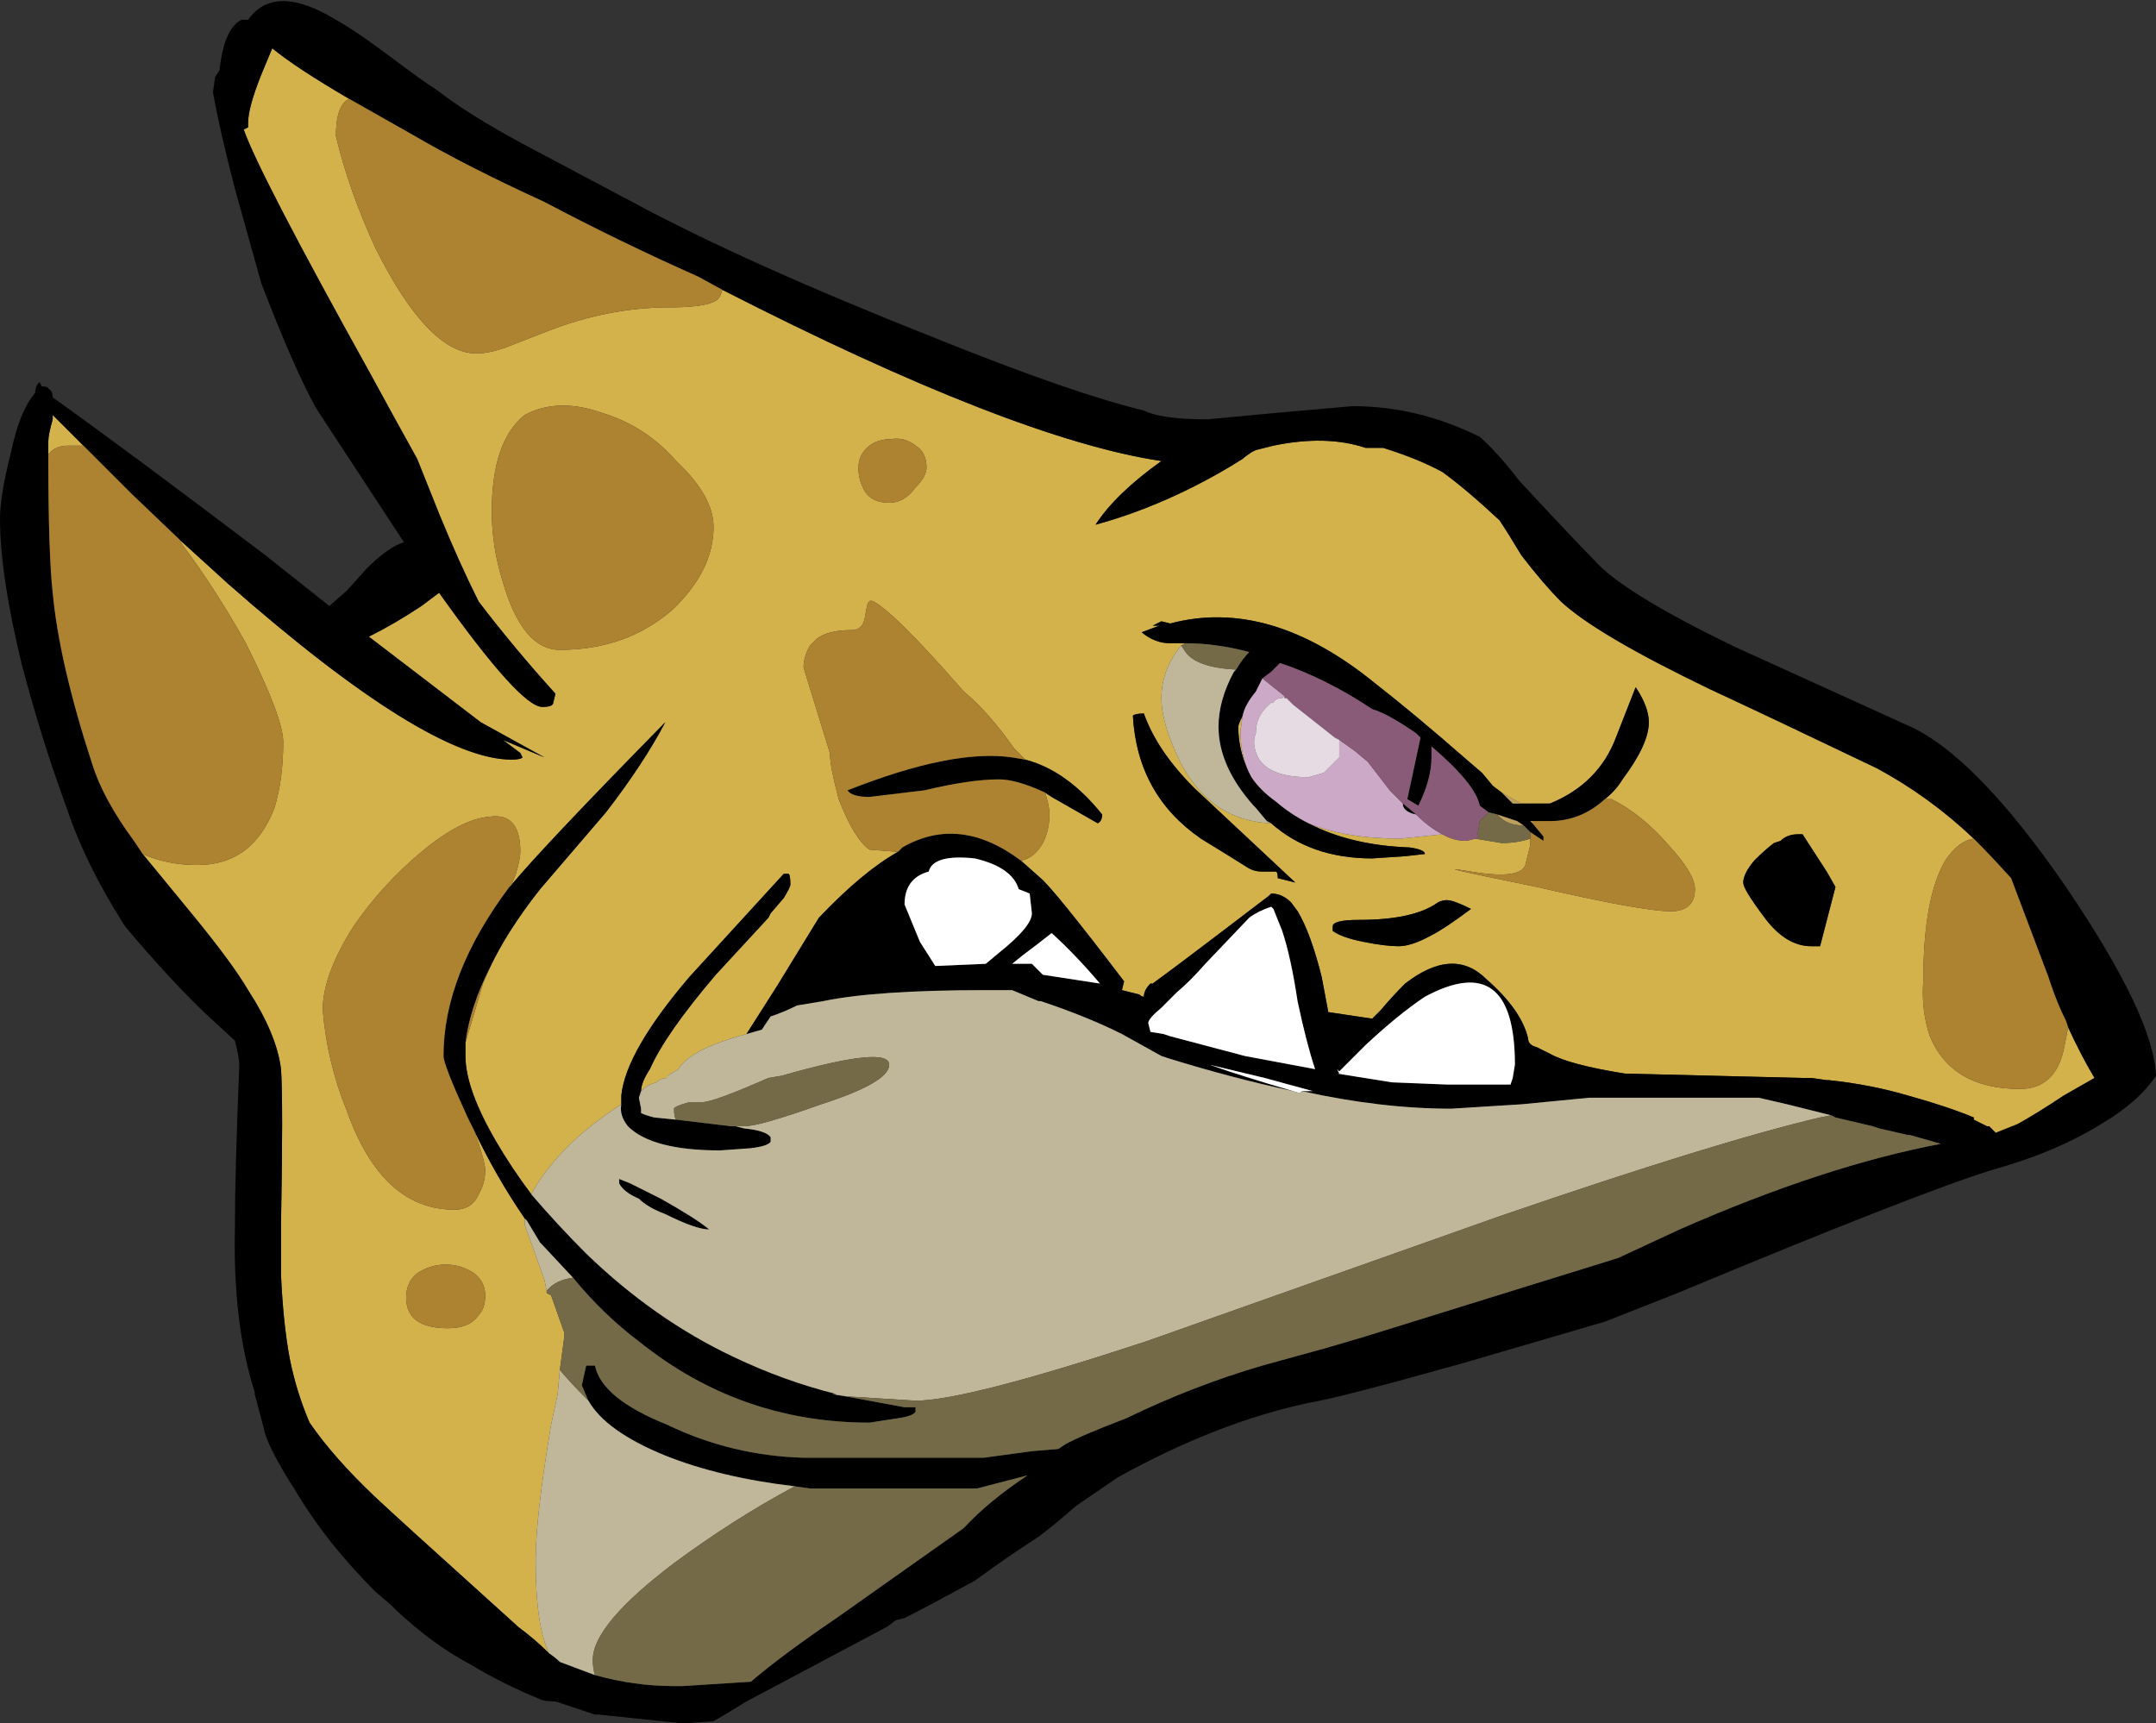 <?xml version="1.0" encoding="UTF-8" standalone="no"?>
<svg xmlns:ffdec="https://www.free-decompiler.com/flash" xmlns:xlink="http://www.w3.org/1999/xlink" ffdec:objectType="shape" height="39.25px" width="49.1px" xmlns="http://www.w3.org/2000/svg">
  <rect width="100%" height="100%" fill="#333333" stroke="none"/>
  <g transform="matrix(1.0, 0.0, 0.0, 1.0, 70.05, 33.7)">
    <path d="M-65.95 -21.4 L-64.85 -20.4 Q-60.3 -16.4 -58.4 -16.4 -58.2 -16.4 -58.15 -16.45 L-58.2 -16.55 -58.6 -16.85 -57.65 -16.45 -59.1 -17.25 -61.65 -19.2 Q-61.05 -19.5 -60.45 -19.9 L-60.05 -20.2 Q-58.2 -17.6 -57.7 -17.6 -57.45 -17.6 -57.45 -17.7 L-57.4 -17.9 Q-58.35 -18.95 -59.15 -20.0 -59.6 -20.9 -60.05 -22.0 L-60.55 -23.25 Q-61.05 -24.15 -61.65 -25.25 -64.15 -29.75 -64.5 -30.75 L-64.4 -30.8 -64.4 -30.9 Q-64.4 -31.25 -64.1 -32.0 L-63.85 -32.6 Q-63.3 -32.15 -62.1 -31.45 -62.4 -31.3 -62.4 -30.6 -62.1 -29.35 -61.5 -28.05 -60.3 -25.65 -59.2 -25.65 -58.9 -25.65 -58.5 -25.8 L-57.6 -26.15 Q-56.2 -26.7 -54.8 -26.7 -54.0 -26.7 -53.75 -26.85 -53.65 -26.9 -53.6 -27.1 -46.95 -23.7 -43.6 -23.2 -44.65 -22.45 -45.1 -21.75 -44.0 -22.05 -42.9 -22.6 -42.3 -22.9 -41.75 -23.25 -41.7 -23.3 -41.55 -23.4 L-41.45 -23.45 -41.05 -23.55 Q-39.85 -23.8 -38.95 -23.5 L-38.55 -23.5 Q-37.75 -23.25 -37.2 -22.95 -36.65 -22.55 -35.9 -21.85 -35.7 -21.55 -35.4 -21.05 -34.9 -20.4 -34.5 -20.0 -33.7 -19.25 -31.1 -18.0 -29.7 -17.35 -27.3 -16.2 -26.1 -15.55 -25.1 -14.6 -25.45 -14.55 -25.75 -14.1 -26.25 -13.25 -26.25 -11.35 -26.3 -10.7 -26.1 -10.1 -25.6 -8.9 -24.05 -8.9 -23.25 -8.9 -23.05 -9.8 L-22.95 -10.3 Q-22.65 -9.65 -22.35 -9.15 L-23.05 -8.75 Q-23.65 -8.35 -24.1 -8.1 -24.35 -8.0 -24.6 -7.9 L-24.75 -8.05 -24.8 -8.05 -25.1 -8.2 -25.1 -8.25 Q-25.7 -8.5 -26.6 -8.75 -27.45 -9.0 -28.4 -9.1 L-28.45 -9.1 -28.8 -9.15 -29.0 -9.15 -33.05 -9.25 Q-34.3 -9.45 -34.75 -9.7 L-35.05 -9.85 Q-35.25 -9.9 -35.25 -10.05 -35.4 -10.7 -36.2 -11.4 -36.95 -12.15 -38.05 -11.3 -38.35 -11.0 -38.6 -10.7 L-38.8 -10.5 -39.8 -10.65 -39.95 -11.45 Q-40.2 -12.45 -40.5 -12.95 L-40.65 -13.15 Q-40.85 -13.35 -41.1 -13.35 L-41.15 -13.3 -42.2 -12.5 Q-43.25 -11.7 -43.8 -11.3 L-43.85 -11.3 Q-44.0 -11.15 -44.0 -11.0 -44.05 -11.0 -44.1 -11.05 L-44.5 -11.15 -44.45 -11.35 Q-46.05 -13.45 -46.35 -13.7 L-46.8 -14.1 Q-46.5 -14.15 -46.3 -14.5 -46.15 -14.8 -46.15 -15.15 -46.15 -15.35 -46.25 -15.65 L-46.1 -15.55 Q-45.75 -15.35 -45.05 -14.95 -44.95 -15.0 -44.95 -15.15 -45.75 -16.15 -46.7 -16.4 L-46.95 -16.65 Q-47.55 -17.5 -48.1 -17.95 -49.15 -19.15 -49.7 -19.65 -50.2 -20.1 -50.25 -20.0 -50.3 -20.0 -50.35 -19.65 -50.4 -19.35 -50.65 -19.35 -51.2 -19.35 -51.45 -19.15 L-51.6 -19.0 Q-51.75 -18.75 -51.75 -18.5 L-51.15 -16.55 Q-51.15 -16.25 -50.95 -15.5 -50.6 -14.6 -50.25 -14.35 L-49.6 -14.3 Q-50.4 -13.85 -51.4 -12.8 L-52.35 -11.25 -53.05 -10.15 Q-54.35 -9.8 -54.6 -9.35 L-54.85 -9.2 -54.85 -9.15 Q-55.0 -9.15 -55.1 -9.05 -55.3 -9.0 -55.45 -8.85 -55.45 -9.05 -55.25 -9.35 -54.9 -10.15 -53.75 -11.5 L-52.55 -12.8 -52.5 -12.9 -52.2 -13.25 Q-52.05 -13.5 -52.05 -13.55 -52.05 -13.8 -52.1 -13.8 L-52.2 -13.8 -54.35 -11.45 Q-55.8 -9.75 -55.9 -8.75 L-55.9 -8.55 -56.05 -8.45 Q-56.8 -7.95 -57.3 -7.4 -57.75 -6.9 -57.95 -6.5 -58.4 -7.1 -58.75 -7.7 -59.45 -8.9 -59.45 -9.65 L-59.45 -9.95 -59.05 -11.3 -58.9 -11.65 Q-58.5 -12.5 -57.75 -13.45 L-56.25 -15.2 Q-55.4 -16.3 -54.9 -17.25 -57.65 -14.45 -58.4 -13.55 L-58.3 -13.8 Q-58.2 -14.15 -58.2 -14.3 -58.2 -15.2 -58.9 -15.1 -59.55 -15.05 -60.45 -14.3 -61.35 -13.55 -62.0 -12.6 -62.7 -11.5 -62.7 -10.7 -62.6 -9.5 -62.15 -8.4 -61.35 -6.15 -59.7 -6.15 -59.3 -6.15 -59.15 -6.5 -59.0 -6.75 -59.0 -7.05 -59.0 -7.25 -59.25 -7.95 -58.75 -6.9 -58.1 -5.95 L-58.1 -5.8 -57.65 -4.55 -57.6 -4.3 -57.6 -4.25 -57.5 -4.2 -57.2 -3.35 -57.2 -3.25 -57.3 -2.5 -57.35 -1.95 -57.5 -1.25 Q-57.85 0.85 -57.85 1.8 L-57.85 1.9 Q-57.85 3.3 -57.55 3.95 -57.85 3.65 -58.25 3.35 L-59.3 2.4 Q-60.8 1.05 -61.5 0.4 -62.45 -0.5 -63.0 -1.3 -63.3 -2.0 -63.45 -2.75 -63.6 -3.55 -63.65 -4.65 L-63.65 -5.85 Q-63.6 -8.6 -63.65 -9.35 -63.75 -10.15 -64.4 -11.15 -64.75 -11.75 -65.65 -12.85 L-66.8 -14.25 Q-66.25 -14.0 -65.55 -14.0 -64.3 -14.0 -63.8 -15.3 -63.6 -15.95 -63.6 -16.8 -63.6 -17.35 -64.45 -19.05 -65.15 -20.3 -65.9 -21.3 L-65.95 -21.4 M-53.8 -21.7 Q-53.8 -22.4 -54.65 -23.2 -55.35 -24.0 -56.35 -24.3 -57.35 -24.65 -58.1 -24.25 -58.85 -23.65 -58.85 -22.05 -58.85 -21.25 -58.6 -20.45 -58.15 -18.9 -57.3 -18.9 -55.8 -18.9 -54.75 -19.8 -53.8 -20.7 -53.8 -21.7 M-49.75 -23.7 Q-50.05 -23.7 -50.25 -23.55 -50.5 -23.35 -50.5 -23.05 -50.5 -22.8 -50.4 -22.6 -50.25 -22.25 -49.8 -22.25 -49.45 -22.25 -49.2 -22.6 -48.95 -22.85 -48.95 -23.05 -48.95 -23.4 -49.2 -23.55 -49.45 -23.75 -49.75 -23.7 M-68.15 -23.55 L-68.5 -23.55 Q-68.8 -23.55 -68.95 -23.35 L-68.95 -23.65 Q-68.95 -23.8 -68.85 -24.15 L-68.85 -24.25 -68.15 -23.55 M-59.9 -4.9 Q-60.25 -4.9 -60.55 -4.7 -60.8 -4.5 -60.8 -4.15 -60.8 -3.45 -59.85 -3.45 -59.35 -3.45 -59.15 -3.75 -59.0 -3.9 -59.0 -4.2 -59.0 -4.5 -59.25 -4.7 -59.55 -4.9 -59.9 -4.9 M-33.5 -15.5 Q-33.25 -15.7 -33.1 -15.95 -32.5 -16.75 -32.5 -17.25 -32.5 -17.6 -32.8 -18.05 L-33.25 -16.9 Q-33.65 -15.85 -34.75 -15.4 L-35.4 -15.4 Q-35.6 -15.5 -35.85 -15.65 L-36.05 -15.8 -36.3 -16.1 -36.65 -16.4 Q-37.85 -17.45 -38.75 -18.15 -41.15 -20.1 -43.4 -19.5 L-43.6 -19.55 Q-43.7 -19.5 -43.8 -19.45 L-43.65 -19.45 -44.05 -19.3 Q-43.75 -19.05 -43.4 -19.05 L-43.05 -19.05 -43.15 -19.0 Q-43.6 -18.45 -43.6 -17.8 -43.6 -17.2 -43.15 -16.3 -42.45 -15.0 -41.1 -14.95 -40.2 -14.15 -38.8 -14.15 L-38.05 -14.2 -37.6 -14.25 Q-37.6 -14.35 -37.95 -14.4 -39.3 -14.45 -40.25 -14.95 -39.4 -14.6 -38.15 -14.6 L-37.2 -14.7 Q-36.95 -14.55 -36.65 -14.55 L-36.45 -14.6 -35.85 -14.5 Q-35.5 -14.5 -35.2 -14.6 L-35.2 -14.45 -35.3 -14.05 Q-35.35 -13.65 -36.55 -13.85 -37.75 -14.05 -35.05 -13.5 -32.45 -12.9 -31.9 -12.95 -31.45 -13.0 -31.45 -13.45 -31.45 -13.8 -32.05 -14.45 -32.65 -15.15 -33.35 -15.5 L-33.4 -15.5 Q-33.45 -15.5 -33.5 -15.5 M-29.1 -14.7 Q-29.35 -14.7 -29.5 -14.55 L-29.65 -14.5 Q-29.85 -14.35 -30.1 -14.1 -30.35 -13.8 -30.35 -13.6 -30.35 -13.45 -29.9 -12.85 -29.4 -12.15 -28.8 -12.15 L-28.6 -12.15 -28.25 -13.5 -28.45 -13.85 -29.0 -14.7 -29.1 -14.7 M-41.75 -17.4 L-41.8 -17.05 Q-41.8 -16.45 -41.55 -16.0 -41.85 -16.55 -41.85 -17.15 -41.85 -17.2 -41.75 -17.4 M-44.0 -17.45 Q-44.2 -17.45 -44.25 -17.4 -44.15 -15.6 -42.7 -14.6 L-42.05 -14.2 -41.65 -13.95 Q-41.5 -13.85 -41.3 -13.85 L-41.0 -13.85 Q-40.95 -13.85 -40.95 -13.7 L-40.55 -13.6 -42.85 -15.75 Q-43.7 -16.6 -44.0 -17.45 M-37.1 -13.2 Q-37.2 -13.2 -37.3 -13.15 -37.85 -12.75 -39.1 -12.75 -39.7 -12.75 -39.7 -12.6 L-39.7 -12.5 Q-39.5 -12.35 -39.0 -12.25 -38.5 -12.15 -38.2 -12.15 -37.9 -12.15 -37.45 -12.4 -37.15 -12.55 -36.55 -13.0 -36.95 -13.2 -37.1 -13.2 M-41.1 -13.05 L-41.05 -13.0 -41.1 -13.05" fill="#d3b14b" fill-rule="evenodd" stroke="none"/>
    <path d="M-62.1 -31.45 Q-63.3 -32.15 -63.85 -32.6 L-64.1 -32.0 Q-64.4 -31.25 -64.4 -30.9 L-64.4 -30.8 -64.5 -30.75 Q-64.15 -29.75 -61.65 -25.25 -61.05 -24.15 -60.55 -23.25 L-60.05 -22.0 Q-59.6 -20.9 -59.15 -20.0 -58.35 -18.95 -57.4 -17.9 L-57.45 -17.7 Q-57.45 -17.6 -57.7 -17.6 -58.2 -17.6 -60.05 -20.2 L-60.45 -19.9 Q-61.05 -19.5 -61.65 -19.2 L-59.1 -17.25 -57.65 -16.45 -58.6 -16.85 -58.2 -16.55 -58.15 -16.45 Q-58.2 -16.4 -58.4 -16.4 -60.3 -16.4 -64.85 -20.4 L-65.95 -21.4 -67.05 -22.45 -68.15 -23.55 -68.85 -24.25 -68.85 -24.15 Q-68.95 -23.8 -68.95 -23.65 L-68.95 -23.35 Q-68.95 -21.1 -68.85 -20.2 -68.7 -18.6 -67.95 -16.3 -67.7 -15.5 -67.0 -14.55 L-66.8 -14.25 -65.65 -12.85 Q-64.75 -11.75 -64.4 -11.15 -63.75 -10.15 -63.65 -9.35 -63.6 -8.6 -63.65 -5.85 L-63.65 -4.65 Q-63.6 -3.55 -63.45 -2.75 -63.3 -2.0 -63.0 -1.3 -62.45 -0.5 -61.5 0.4 -60.8 1.05 -59.3 2.4 L-58.25 3.35 Q-57.85 3.65 -57.55 3.95 -57.4 4.05 -57.3 4.15 L-56.5 4.45 Q-55.6 4.7 -54.7 4.7 L-54.5 4.7 -52.95 4.6 Q-52.25 4.0 -51.0 3.15 L-48.1 1.1 Q-47.55 0.5 -46.65 -0.1 L-47.8 0.2 -51.6 0.2 -51.95 0.15 Q-53.65 -0.05 -54.9 -0.55 -56.25 -1.1 -56.65 -1.8 L-56.8 -2.15 -56.7 -2.6 -56.5 -2.6 Q-56.35 -1.85 -54.85 -1.25 -53.4 -0.55 -51.75 -0.5 L-47.65 -0.5 -46.55 -0.65 -45.95 -0.7 -45.8 -0.8 Q-45.45 -1.0 -44.4 -1.4 -42.85 -2.15 -41.3 -2.6 L-39.85 -3.0 -39.0 -3.25 -33.2 -5.05 -31.8 -5.7 Q-28.5 -7.15 -25.85 -7.65 L-26.55 -7.85 -26.6 -7.85 -27.25 -8.0 -27.4 -8.05 -28.25 -8.25 -28.35 -8.3 -29.35 -8.55 -30.0 -8.7 -33.85 -8.7 -35.4 -8.55 -37.0 -8.45 Q-38.6 -8.45 -40.4 -8.85 L-40.15 -8.85 -41.25 -9.15 -42.5 -9.45 Q-41.8 -9.2 -40.6 -8.85 -42.0 -9.15 -43.45 -9.6 L-43.6 -9.65 -44.5 -10.15 Q-45.3 -10.55 -46.35 -10.9 L-46.4 -10.9 -47.0 -11.15 -47.6 -11.15 Q-50.1 -11.15 -51.3 -10.9 L-51.9 -10.8 Q-52.2 -10.65 -52.5 -10.55 L-52.7 -10.25 -53.05 -10.15 -52.35 -11.25 -51.4 -12.8 Q-50.4 -13.85 -49.6 -14.3 L-49.5 -14.4 Q-48.2 -15.15 -46.8 -14.1 L-46.35 -13.7 Q-46.05 -13.45 -44.45 -11.35 L-44.5 -11.15 -44.1 -11.05 Q-44.05 -11.0 -44.0 -11.0 -44.0 -11.15 -43.85 -11.3 L-43.8 -11.3 Q-43.25 -11.7 -42.2 -12.5 L-41.15 -13.3 -41.1 -13.35 Q-40.85 -13.35 -40.65 -13.15 L-40.5 -12.95 Q-40.2 -12.45 -39.95 -11.45 L-39.8 -10.65 -38.8 -10.5 -38.6 -10.7 Q-38.35 -11.0 -38.05 -11.3 -36.95 -12.15 -36.2 -11.4 -35.4 -10.7 -35.25 -10.05 -35.25 -9.9 -35.05 -9.85 L-34.75 -9.7 Q-34.3 -9.45 -33.05 -9.25 L-29.0 -9.15 -28.8 -9.15 -28.45 -9.1 -28.4 -9.1 Q-27.45 -9.0 -26.6 -8.75 -25.7 -8.5 -25.1 -8.25 L-25.1 -8.2 -24.8 -8.05 -24.75 -8.05 -24.6 -7.9 Q-24.35 -8.0 -24.1 -8.1 -23.65 -8.35 -23.05 -8.75 L-22.35 -9.15 Q-22.65 -9.65 -22.95 -10.3 L-23.0 -10.45 Q-23.2 -10.85 -23.35 -11.3 L-23.4 -11.45 Q-23.95 -12.9 -24.25 -13.7 -24.7 -14.2 -25.1 -14.6 -26.1 -15.55 -27.3 -16.2 -29.7 -17.35 -31.1 -18.0 -33.7 -19.25 -34.5 -20.0 -34.9 -20.4 -35.4 -21.05 -35.7 -21.55 -35.9 -21.85 -36.65 -22.55 -37.2 -22.95 -37.75 -23.25 -38.55 -23.5 L-38.95 -23.5 Q-39.85 -23.8 -41.05 -23.55 L-41.45 -23.45 -41.55 -23.4 Q-41.7 -23.3 -41.75 -23.25 -42.3 -22.9 -42.9 -22.6 -44.0 -22.05 -45.1 -21.75 -44.65 -22.45 -43.6 -23.2 -46.95 -23.7 -53.6 -27.1 L-54.15 -27.4 Q-55.95 -28.2 -57.65 -29.1 -59.4 -29.9 -60.6 -30.6 L-62.1 -31.45 M-58.1 -5.95 Q-58.75 -6.9 -59.25 -7.95 L-59.4 -8.25 Q-59.95 -9.45 -59.95 -9.65 -59.95 -11.5 -58.45 -13.5 L-58.4 -13.55 Q-57.65 -14.45 -54.9 -17.25 -55.4 -16.3 -56.25 -15.2 L-57.75 -13.45 Q-58.5 -12.5 -58.9 -11.65 -59.35 -10.75 -59.45 -9.95 L-59.45 -9.65 Q-59.45 -8.9 -58.75 -7.7 -58.4 -7.1 -57.95 -6.5 -57.35 -5.8 -56.7 -5.15 -55.15 -3.65 -53.35 -2.8 -52.2 -2.25 -51.0 -1.95 L-51.1 -1.95 -50.8 -1.9 -49.45 -1.65 -49.2 -1.65 -49.2 -1.55 Q-49.25 -1.45 -49.6 -1.4 L-50.25 -1.3 Q-53.2 -1.3 -55.5 -3.15 -56.3 -3.75 -57.0 -4.6 L-57.7 -5.35 -57.75 -5.4 -58.05 -5.9 -58.1 -5.95 M-55.9 -8.55 L-55.9 -8.75 Q-55.8 -9.75 -54.35 -11.45 L-52.2 -13.8 -52.1 -13.8 Q-52.05 -13.8 -52.05 -13.55 -52.05 -13.5 -52.2 -13.25 L-52.5 -12.9 -52.55 -12.8 -53.75 -11.5 Q-54.9 -10.15 -55.25 -9.35 -55.45 -9.05 -55.45 -8.85 L-55.5 -8.7 -55.45 -8.45 -55.45 -8.35 Q-55.35 -8.3 -55.15 -8.25 L-54.65 -8.2 -53.4 -8.05 -53.3 -8.05 -53.1 -8.0 Q-52.6 -7.95 -52.5 -7.8 L-52.5 -7.7 Q-52.55 -7.6 -52.95 -7.55 L-53.65 -7.5 Q-55.2 -7.5 -55.75 -8.05 -55.95 -8.3 -55.9 -8.55 M-46.7 -16.4 Q-45.75 -16.15 -44.95 -15.15 -44.95 -15.0 -45.05 -14.95 -45.75 -15.35 -46.1 -15.55 L-46.25 -15.65 Q-46.9 -15.95 -47.3 -15.95 -47.95 -15.95 -49.0 -15.7 L-50.25 -15.55 Q-50.65 -15.55 -50.75 -15.7 -48.35 -16.65 -47.0 -16.45 L-46.7 -16.4 M-65.15 -31.95 L-65.05 -32.1 Q-64.95 -33.05 -64.55 -33.25 L-64.4 -33.25 Q-63.8 -34.1 -62.4 -33.25 -61.95 -33.0 -61.15 -32.4 -60.35 -31.8 -60.1 -31.65 -59.4 -31.1 -58.1 -30.4 L-55.65 -29.1 Q-53.05 -27.7 -48.75 -26.0 -45.65 -24.75 -44.0 -24.35 -43.6 -24.15 -42.55 -24.15 L-40.95 -24.3 -39.25 -24.45 Q-37.75 -24.45 -36.35 -23.75 -35.95 -23.4 -35.45 -22.75 -34.15 -21.35 -33.75 -20.95 -33.1 -20.2 -30.5 -18.95 L-26.65 -17.2 Q-25.1 -16.55 -23.0 -13.5 -21.0 -10.55 -20.95 -9.2 -21.35 -8.6 -22.2 -8.1 -23.25 -7.45 -24.7 -7.05 -26.45 -6.5 -31.85 -4.25 L-33.5 -3.6 -36.75 -2.65 Q-39.6 -1.85 -40.25 -1.75 -42.35 -1.3 -44.6 -0.05 L-45.55 0.6 Q-46.0 1.0 -46.4 1.3 -47.1 1.75 -47.85 2.3 -48.95 2.9 -49.45 3.15 L-49.65 3.2 -49.85 3.35 -53.05 5.05 Q-53.45 5.3 -53.8 5.5 L-54.5 5.55 -56.4 5.35 -56.5 5.35 -57.4 5.05 Q-57.65 5.05 -57.75 5.0 -58.6 4.65 -59.35 4.2 -60.2 3.75 -61.05 2.95 L-61.15 2.85 -61.5 2.55 Q-62.65 1.4 -63.35 0.2 L-63.45 0.05 Q-64.0 -0.85 -64.05 -1.2 L-64.25 -1.95 -64.25 -2.0 Q-64.75 -3.55 -64.7 -5.75 -64.7 -7.0 -64.6 -9.45 -64.6 -9.6 -64.7 -10.0 L-65.3 -10.55 Q-66.15 -11.35 -67.2 -12.6 -68.1 -14.0 -68.55 -15.35 -69.1 -16.85 -69.55 -18.55 -70.05 -20.6 -70.05 -21.9 -70.05 -22.4 -69.8 -23.4 -69.6 -24.35 -69.25 -24.75 -69.25 -24.9 -69.15 -25.0 L-69.1 -24.9 Q-68.95 -24.9 -68.95 -24.85 -68.85 -24.8 -68.85 -24.65 -67.1 -23.4 -64.0 -21.05 L-62.55 -19.9 -62.15 -20.25 -61.7 -20.75 Q-61.2 -21.25 -60.85 -21.35 L-62.85 -24.4 Q-63.35 -25.3 -64.1 -27.25 L-64.7 -29.4 Q-65.05 -30.75 -65.2 -31.6 L-65.15 -31.95 M-46.6 -13.35 L-46.85 -13.45 Q-47.0 -13.95 -47.85 -14.15 -48.8 -14.25 -48.9 -13.85 -49.45 -13.7 -49.45 -13.1 L-49.1 -12.25 -48.75 -11.7 -47.6 -11.75 -47.3 -12.0 Q-46.55 -12.6 -46.55 -12.9 L-46.6 -13.35 M-46.3 -11.5 L-45.0 -11.3 Q-45.55 -11.95 -46.1 -12.45 -46.35 -12.25 -46.75 -11.95 L-47.0 -11.75 -46.55 -11.75 -46.3 -11.5 M-54.9 -6.05 Q-55.3 -6.2 -55.5 -6.4 -55.85 -6.55 -55.95 -6.75 L-55.95 -6.85 -55.7 -6.75 -55.0 -6.4 Q-54.2 -5.95 -53.9 -5.7 -54.2 -5.7 -54.9 -6.05 M-35.4 -15.4 L-34.75 -15.4 Q-33.65 -15.85 -33.25 -16.9 L-32.8 -18.05 Q-32.5 -17.6 -32.5 -17.25 -32.5 -16.75 -33.1 -15.95 -33.25 -15.7 -33.5 -15.5 -34.05 -15.0 -34.75 -15.0 L-35.15 -15.0 -35.2 -15.0 -35.15 -14.95 -34.9 -14.65 -34.9 -14.55 -35.2 -14.75 -35.35 -14.9 -35.5 -15.0 -35.95 -15.15 -36.15 -15.2 -36.35 -15.35 Q-36.45 -15.85 -37.45 -16.7 L-37.45 -16.45 Q-37.45 -15.95 -37.75 -15.35 L-38.0 -15.5 -37.7 -16.9 -37.8 -17.0 Q-38.45 -17.45 -38.8 -17.55 -39.85 -18.25 -40.9 -18.6 L-41.1 -18.4 -41.3 -18.25 -41.45 -17.95 Q-41.7 -17.65 -41.75 -17.4 -41.85 -17.2 -41.85 -17.15 -41.85 -16.55 -41.55 -16.0 -41.35 -15.7 -41.0 -15.45 -40.65 -15.15 -40.25 -14.95 -39.3 -14.45 -37.95 -14.4 -37.6 -14.35 -37.6 -14.25 L-38.05 -14.2 -38.8 -14.15 Q-40.2 -14.15 -41.1 -14.95 L-41.2 -15.0 -41.45 -15.3 -41.5 -15.35 Q-42.3 -16.25 -42.3 -17.15 -42.3 -17.75 -41.95 -18.4 L-41.9 -18.45 Q-41.75 -18.7 -41.6 -18.85 -42.35 -19.05 -43.05 -19.05 L-43.4 -19.05 Q-43.75 -19.05 -44.05 -19.3 L-43.65 -19.45 -43.8 -19.45 Q-43.7 -19.5 -43.6 -19.55 L-43.4 -19.5 Q-41.15 -20.1 -38.75 -18.15 -37.85 -17.45 -36.65 -16.4 L-36.3 -16.1 -36.05 -15.8 -35.85 -15.65 -35.6 -15.4 -35.4 -15.4 M-29.1 -14.7 L-29.0 -14.7 -28.45 -13.85 -28.25 -13.5 -28.6 -12.15 -28.8 -12.15 Q-29.4 -12.15 -29.9 -12.85 -30.35 -13.45 -30.35 -13.6 -30.35 -13.8 -30.1 -14.1 -29.85 -14.35 -29.65 -14.5 L-29.5 -14.55 Q-29.35 -14.7 -29.1 -14.7 M-38.1 -15.4 L-37.8 -15.15 Q-38.05 -15.2 -38.1 -15.35 L-38.1 -15.4 M-44.0 -17.45 Q-43.7 -16.6 -42.85 -15.75 L-40.55 -13.6 -40.95 -13.7 Q-40.95 -13.85 -41.0 -13.85 L-41.3 -13.85 Q-41.5 -13.85 -41.65 -13.95 L-42.05 -14.2 -42.7 -14.6 Q-44.15 -15.6 -44.25 -17.4 -44.2 -17.45 -44.0 -17.45 M-37.1 -13.2 Q-36.95 -13.2 -36.55 -13.0 -37.15 -12.55 -37.45 -12.4 -37.9 -12.15 -38.2 -12.15 -38.5 -12.15 -39.0 -12.25 -39.5 -12.35 -39.7 -12.5 L-39.7 -12.6 Q-39.7 -12.75 -39.1 -12.75 -37.85 -12.75 -37.3 -13.15 -37.2 -13.2 -37.1 -13.2 M-41.1 -13.05 Q-41.4 -12.95 -41.6 -12.8 L-42.6 -11.75 Q-42.95 -11.35 -43.25 -11.1 L-43.6 -10.75 Q-43.9 -10.5 -43.9 -10.4 L-43.85 -10.2 -43.55 -10.15 -43.4 -10.1 -41.7 -9.65 -40.1 -9.35 Q-40.3 -9.95 -40.5 -10.9 -40.65 -11.9 -40.85 -12.5 L-41.05 -13.0 -41.1 -13.05 M-39.55 -9.3 L-39.6 -9.35 -39.55 -9.25 -39.6 -9.25 -38.35 -9.05 -37.1 -9.0 Q-36.35 -9.0 -35.65 -9.0 L-35.6 -9.15 -35.55 -9.45 Q-35.55 -12.1 -37.6 -11.0 -38.2 -10.6 -38.95 -9.9 L-39.55 -9.3 M-39.6 -9.65 L-39.6 -9.65" fill="#000000" fill-rule="evenodd" stroke="none"/>
    <path d="M-65.95 -21.4 L-65.9 -21.3 Q-65.15 -20.3 -64.45 -19.05 -63.6 -17.35 -63.6 -16.8 -63.6 -15.95 -63.8 -15.3 -64.3 -14.0 -65.55 -14.0 -66.25 -14.0 -66.8 -14.25 L-67.0 -14.55 Q-67.7 -15.5 -67.95 -16.3 -68.7 -18.6 -68.85 -20.2 -68.95 -21.1 -68.95 -23.35 -68.8 -23.55 -68.5 -23.55 L-68.15 -23.55 -67.05 -22.45 -65.95 -21.4 M-59.25 -7.95 Q-59.0 -7.25 -59.0 -7.05 -59.0 -6.75 -59.15 -6.5 -59.3 -6.15 -59.7 -6.15 -61.35 -6.15 -62.15 -8.4 -62.6 -9.5 -62.7 -10.7 -62.7 -11.5 -62.0 -12.6 -61.35 -13.55 -60.45 -14.3 -59.55 -15.05 -58.9 -15.1 -58.2 -15.2 -58.2 -14.3 -58.2 -14.15 -58.3 -13.8 L-58.4 -13.55 -58.45 -13.5 Q-59.95 -11.5 -59.95 -9.65 -59.95 -9.45 -59.4 -8.25 L-59.25 -7.95 M-58.9 -11.65 L-59.05 -11.3 -59.45 -9.95 Q-59.35 -10.75 -58.9 -11.65 M-49.6 -14.3 L-50.25 -14.35 Q-50.6 -14.6 -50.95 -15.5 -51.15 -16.25 -51.15 -16.55 L-51.75 -18.5 Q-51.75 -18.75 -51.6 -19.0 L-51.45 -19.15 Q-51.2 -19.35 -50.65 -19.35 -50.4 -19.35 -50.35 -19.65 -50.3 -20.0 -50.25 -20.0 -50.2 -20.1 -49.7 -19.65 -49.15 -19.15 -48.1 -17.95 -47.55 -17.5 -46.95 -16.65 L-46.7 -16.4 -47.0 -16.45 Q-48.35 -16.65 -50.75 -15.7 -50.65 -15.55 -50.25 -15.55 L-49.0 -15.7 Q-47.95 -15.95 -47.3 -15.95 -46.9 -15.95 -46.25 -15.65 -46.15 -15.35 -46.15 -15.15 -46.15 -14.8 -46.3 -14.5 -46.5 -14.15 -46.8 -14.1 -48.2 -15.15 -49.5 -14.4 L-49.6 -14.3 M-22.95 -10.3 L-23.05 -9.8 Q-23.25 -8.9 -24.05 -8.9 -25.6 -8.9 -26.1 -10.1 -26.3 -10.7 -26.25 -11.35 -26.25 -13.25 -25.75 -14.1 -25.45 -14.55 -25.1 -14.6 -24.7 -14.2 -24.25 -13.7 -23.95 -12.9 -23.4 -11.45 L-23.35 -11.3 Q-23.2 -10.85 -23.0 -10.45 L-22.95 -10.3 M-53.6 -27.1 Q-53.65 -26.9 -53.75 -26.85 -54.0 -26.7 -54.8 -26.7 -56.2 -26.7 -57.6 -26.15 L-58.5 -25.8 Q-58.9 -25.65 -59.2 -25.65 -60.3 -25.65 -61.5 -28.05 -62.1 -29.35 -62.4 -30.6 -62.4 -31.3 -62.1 -31.45 L-60.6 -30.6 Q-59.4 -29.9 -57.65 -29.1 -55.95 -28.2 -54.15 -27.4 L-53.6 -27.1 M-49.75 -23.7 Q-49.45 -23.75 -49.2 -23.55 -48.95 -23.4 -48.95 -23.05 -48.95 -22.85 -49.2 -22.6 -49.45 -22.25 -49.8 -22.25 -50.25 -22.25 -50.4 -22.6 -50.5 -22.8 -50.5 -23.05 -50.5 -23.35 -50.25 -23.55 -50.05 -23.7 -49.75 -23.7 M-53.8 -21.7 Q-53.8 -20.7 -54.75 -19.8 -55.8 -18.9 -57.3 -18.9 -58.15 -18.9 -58.6 -20.45 -58.85 -21.25 -58.85 -22.05 -58.85 -23.65 -58.1 -24.25 -57.35 -24.65 -56.35 -24.3 -55.35 -24.0 -54.65 -23.2 -53.8 -22.4 -53.8 -21.7 M-59.9 -4.9 Q-59.55 -4.9 -59.25 -4.7 -59.0 -4.5 -59.0 -4.2 -59.0 -3.9 -59.15 -3.75 -59.35 -3.45 -59.85 -3.45 -60.8 -3.45 -60.8 -4.15 -60.8 -4.5 -60.55 -4.7 -60.25 -4.9 -59.9 -4.9 M-33.5 -15.5 Q-33.45 -15.5 -33.4 -15.5 L-33.35 -15.5 Q-32.65 -15.15 -32.05 -14.45 -31.45 -13.8 -31.45 -13.45 -31.45 -13.0 -31.9 -12.95 -32.45 -12.9 -35.05 -13.5 -37.75 -14.05 -36.55 -13.85 -35.35 -13.65 -35.3 -14.05 L-35.2 -14.45 -35.2 -14.6 -35.2 -14.75 -34.9 -14.55 -34.9 -14.65 -35.15 -14.95 -35.15 -15.0 -34.75 -15.0 Q-34.05 -15.0 -33.5 -15.5" fill="#ad8230" fill-rule="evenodd" stroke="none"/>
    <path d="M-35.85 -15.65 Q-35.6 -15.5 -35.4 -15.4 L-35.6 -15.4 -35.85 -15.65 M-35.15 -14.95 L-35.2 -15.0 -35.15 -15.0 -35.15 -14.95 M-35.35 -14.9 Q-35.75 -14.9 -35.95 -15.15 L-35.5 -15.0 -35.35 -14.9" fill="#bda05e" fill-rule="evenodd" stroke="none"/>
    <path d="M-37.2 -14.7 L-38.15 -14.6 Q-39.4 -14.6 -40.25 -14.95 -40.65 -15.15 -41.0 -15.45 -41.35 -15.7 -41.55 -16.0 -41.8 -16.45 -41.8 -17.05 L-41.75 -17.4 Q-41.7 -17.65 -41.45 -17.95 L-41.3 -18.25 -40.8 -17.85 -40.85 -17.8 Q-41.0 -17.8 -41.05 -17.7 L-41.1 -17.7 -41.15 -17.65 Q-41.45 -17.4 -41.45 -17.0 -41.55 -16.75 -41.4 -16.45 -41.15 -16.0 -40.25 -16.0 L-39.9 -16.1 -39.55 -16.45 Q-39.55 -16.6 -39.55 -16.85 L-39.2 -16.6 -38.9 -16.35 -38.4 -15.7 -38.1 -15.4 -38.1 -15.35 Q-38.05 -15.2 -37.8 -15.15 -37.5 -14.85 -37.2 -14.7" fill="#ccaac7" fill-rule="evenodd" stroke="none"/>
    <path d="M-46.6 -13.35 L-46.55 -12.9 Q-46.55 -12.6 -47.3 -12.0 L-47.6 -11.75 -48.75 -11.7 -49.1 -12.25 -49.45 -13.1 Q-49.45 -13.7 -48.9 -13.85 -48.8 -14.25 -47.85 -14.15 -47.0 -13.95 -46.85 -13.45 L-46.6 -13.35 M-46.3 -11.5 L-46.55 -11.75 -47.0 -11.75 -46.75 -11.95 Q-46.35 -12.25 -46.1 -12.45 -45.55 -11.95 -45.0 -11.3 L-46.3 -11.5 M-40.4 -8.85 L-40.45 -8.8 -40.6 -8.85 Q-41.8 -9.2 -42.5 -9.45 L-41.25 -9.15 -40.15 -8.85 -40.4 -8.85 M-41.05 -13.0 L-40.85 -12.5 Q-40.65 -11.9 -40.5 -10.9 -40.3 -9.95 -40.1 -9.35 L-41.7 -9.65 -43.4 -10.1 -43.55 -10.15 -43.85 -10.2 -43.9 -10.4 Q-43.9 -10.5 -43.6 -10.75 L-43.25 -11.1 Q-42.95 -11.35 -42.6 -11.75 L-41.6 -12.8 Q-41.4 -12.95 -41.1 -13.05 L-41.05 -13.0 M-39.55 -9.3 L-38.95 -9.9 Q-38.2 -10.6 -37.6 -11.0 -35.55 -12.1 -35.55 -9.45 L-35.6 -9.15 -35.65 -9.0 Q-36.35 -9.0 -37.1 -9.0 L-38.35 -9.05 -39.6 -9.25 -39.55 -9.25 -39.6 -9.35 -39.55 -9.3 M-39.6 -9.65 L-39.6 -9.65" fill="#ffffff" fill-rule="evenodd" stroke="none"/>
    <path d="M-36.45 -14.6 L-36.65 -14.55 Q-36.95 -14.55 -37.2 -14.7 -37.5 -14.85 -37.8 -15.15 L-38.1 -15.4 -38.4 -15.7 -38.9 -16.35 -39.2 -16.6 -39.55 -16.85 -39.65 -16.9 -40.6 -17.65 -40.75 -17.8 -40.8 -17.8 -40.8 -17.85 -41.3 -18.25 -41.1 -18.4 -40.9 -18.6 Q-39.85 -18.25 -38.8 -17.55 -38.45 -17.45 -37.8 -17.0 L-37.7 -16.9 -38.0 -15.5 -37.75 -15.35 Q-37.45 -15.95 -37.45 -16.45 L-37.45 -16.7 Q-36.45 -15.85 -36.35 -15.35 L-36.15 -15.2 -36.35 -15.0 -36.4 -14.7 Q-36.35 -14.6 -36.45 -14.6" fill="#8a5b79" fill-rule="evenodd" stroke="none"/>
    <path d="M-40.8 -17.85 L-40.8 -17.8 -40.75 -17.8 -40.6 -17.65 -39.65 -16.9 -39.55 -16.85 Q-39.55 -16.6 -39.55 -16.45 L-39.9 -16.1 -40.25 -16.0 Q-41.15 -16.0 -41.4 -16.45 -41.55 -16.75 -41.45 -17.0 -41.45 -17.4 -41.15 -17.65 L-41.1 -17.7 -41.05 -17.7 Q-41.0 -17.8 -40.85 -17.8 L-40.8 -17.85" fill="#e6dbe3" fill-rule="evenodd" stroke="none"/>
    <path d="M-57.55 3.95 Q-57.85 3.3 -57.85 1.9 L-57.85 1.8 Q-57.85 0.85 -57.5 -1.25 L-57.35 -1.95 -57.3 -2.5 Q-57.05 -2.2 -56.65 -1.8 -56.25 -1.1 -54.9 -0.55 -53.65 -0.05 -51.95 0.15 -53.35 0.9 -54.7 1.9 -56.55 3.3 -56.55 4.1 -56.55 4.3 -56.5 4.45 L-57.3 4.15 Q-57.4 4.05 -57.55 3.95 M-57.6 -4.3 L-57.65 -4.55 -58.1 -5.8 -58.1 -5.95 -58.05 -5.9 -57.75 -5.4 -57.7 -5.35 -57.0 -4.6 Q-57.4 -4.55 -57.6 -4.3 M-57.95 -6.5 Q-57.75 -6.9 -57.3 -7.4 -56.8 -7.95 -56.05 -8.45 L-55.9 -8.55 Q-55.95 -8.3 -55.75 -8.05 -55.2 -7.5 -53.65 -7.5 L-52.95 -7.55 Q-52.55 -7.6 -52.5 -7.7 L-52.5 -7.8 Q-52.6 -7.95 -53.1 -8.0 L-53.3 -8.05 -53.1 -8.05 Q-52.75 -8.05 -51.35 -8.55 -49.8 -9.05 -49.8 -9.45 -49.8 -9.9 -52.25 -9.2 L-52.55 -9.15 Q-53.8 -8.6 -54.05 -8.6 L-54.35 -8.6 Q-54.7 -8.5 -54.7 -8.45 -54.7 -8.25 -54.65 -8.2 L-55.15 -8.25 Q-55.35 -8.3 -55.45 -8.35 L-55.45 -8.45 -55.5 -8.7 -55.45 -8.85 Q-55.3 -9.0 -55.1 -9.05 -55.0 -9.15 -54.85 -9.15 L-54.85 -9.2 -54.6 -9.35 Q-54.35 -9.8 -53.05 -10.15 L-52.7 -10.25 -52.5 -10.55 Q-52.2 -10.65 -51.9 -10.8 L-51.3 -10.9 Q-50.1 -11.15 -47.6 -11.15 L-47.0 -11.15 -46.4 -10.9 -46.35 -10.9 Q-45.3 -10.55 -44.5 -10.15 L-43.6 -9.65 -43.45 -9.6 Q-42.0 -9.15 -40.6 -8.85 L-40.45 -8.8 -40.4 -8.85 Q-38.6 -8.45 -37.0 -8.45 L-35.4 -8.55 -33.85 -8.7 -30.0 -8.7 -29.35 -8.55 -28.35 -8.3 -28.6 -8.25 Q-30.95 -7.7 -35.9 -6.0 -41.55 -4.0 -43.95 -3.15 -48.05 -1.8 -49.2 -1.8 L-50.8 -1.9 -51.1 -1.95 -51.0 -1.95 Q-52.2 -2.25 -53.35 -2.8 -55.15 -3.65 -56.7 -5.15 -57.35 -5.8 -57.95 -6.5 M-54.9 -6.05 Q-54.2 -5.7 -53.9 -5.7 -54.2 -5.95 -55.0 -6.4 L-55.7 -6.75 -55.95 -6.85 -55.95 -6.75 Q-55.85 -6.55 -55.5 -6.4 -55.3 -6.2 -54.9 -6.05 M-41.1 -14.95 Q-42.45 -15.0 -43.15 -16.3 -43.6 -17.2 -43.6 -17.8 -43.6 -18.45 -43.15 -19.0 L-43.05 -18.85 Q-42.8 -18.5 -41.9 -18.45 L-41.95 -18.4 Q-42.3 -17.75 -42.3 -17.15 -42.3 -16.25 -41.5 -15.35 L-41.45 -15.3 -41.2 -15.0 -41.1 -14.95" fill="#c0b79a" fill-rule="evenodd" stroke="none"/>
    <path d="M-57.3 -2.5 L-57.2 -3.25 -57.2 -3.35 -57.5 -4.2 -57.6 -4.25 -57.6 -4.3 Q-57.4 -4.55 -57.0 -4.6 -56.3 -3.75 -55.5 -3.15 -53.2 -1.3 -50.25 -1.3 L-49.6 -1.4 Q-49.25 -1.45 -49.2 -1.55 L-49.2 -1.65 -49.45 -1.65 -50.8 -1.9 -49.2 -1.8 Q-48.05 -1.8 -43.95 -3.15 -41.55 -4.0 -35.9 -6.0 -30.95 -7.7 -28.6 -8.25 L-28.35 -8.3 -28.25 -8.25 -27.4 -8.05 -27.25 -8.0 -26.6 -7.85 -26.55 -7.85 -25.85 -7.65 Q-28.5 -7.15 -31.8 -5.7 L-33.2 -5.05 -39.0 -3.25 -39.85 -3.0 -41.3 -2.6 Q-42.85 -2.15 -44.4 -1.4 -45.45 -1.0 -45.8 -0.8 L-45.95 -0.7 -46.55 -0.65 -47.65 -0.5 -51.75 -0.5 Q-53.4 -0.55 -54.85 -1.25 -56.35 -1.85 -56.5 -2.6 L-56.7 -2.6 -56.8 -2.15 -56.65 -1.8 Q-57.05 -2.2 -57.3 -2.5 M-54.65 -8.2 Q-54.7 -8.25 -54.7 -8.45 -54.7 -8.5 -54.35 -8.6 L-54.05 -8.6 Q-53.8 -8.6 -52.55 -9.15 L-52.25 -9.2 Q-49.8 -9.9 -49.8 -9.45 -49.8 -9.05 -51.35 -8.55 -52.75 -8.05 -53.1 -8.05 L-53.3 -8.05 -53.4 -8.05 -54.65 -8.2 M-51.95 0.15 L-51.6 0.2 -47.8 0.2 -46.65 -0.1 Q-47.55 0.5 -48.1 1.1 L-51.0 3.15 Q-52.25 4.0 -52.95 4.6 L-54.5 4.7 -54.7 4.7 Q-55.6 4.7 -56.5 4.45 -56.55 4.3 -56.55 4.1 -56.55 3.3 -54.7 1.9 -53.35 0.9 -51.95 0.15 M-35.2 -14.6 Q-35.5 -14.5 -35.85 -14.5 L-36.45 -14.6 Q-36.35 -14.6 -36.4 -14.7 L-36.35 -15.0 -36.15 -15.2 -35.95 -15.15 Q-35.75 -14.9 -35.35 -14.9 L-35.2 -14.75 -35.2 -14.6 M-43.15 -19.0 L-43.05 -19.05 Q-42.35 -19.05 -41.6 -18.85 -41.75 -18.7 -41.9 -18.45 -42.8 -18.5 -43.05 -18.85 L-43.15 -19.0" fill="#746a47" fill-rule="evenodd" stroke="none"/>
  </g>
</svg>

